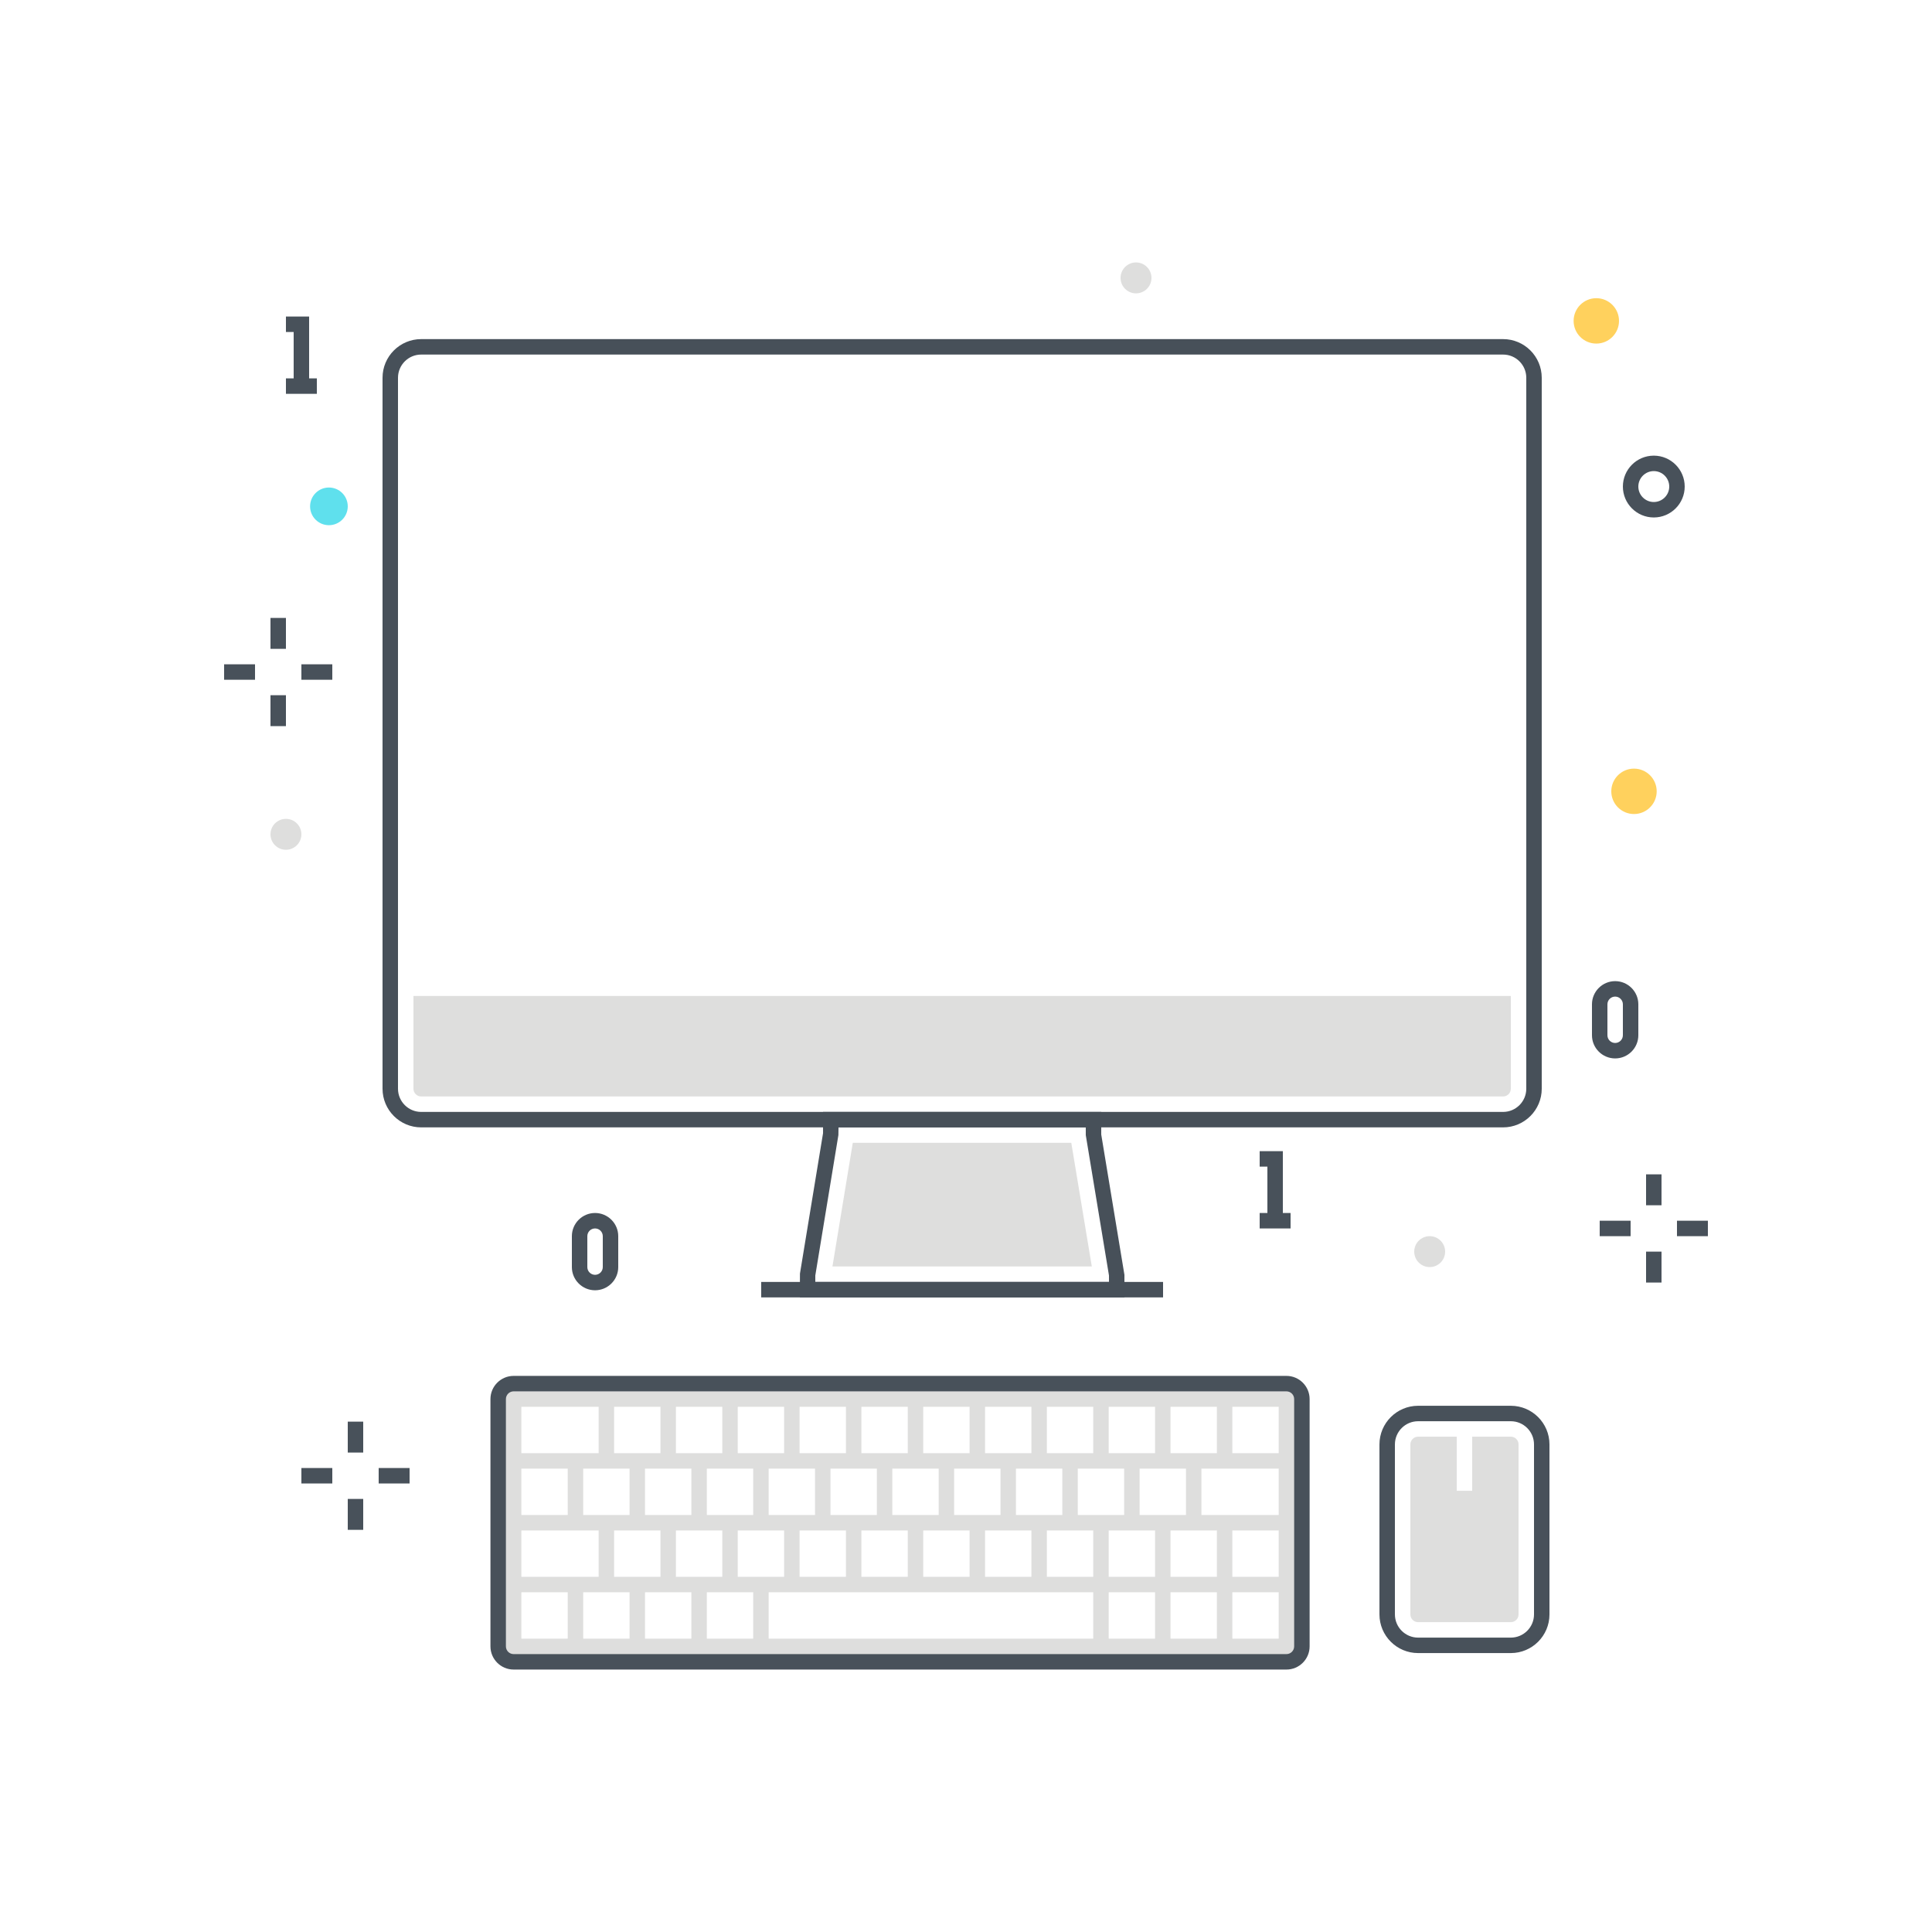 <svg xmlns="http://www.w3.org/2000/svg" width="250" height="250" viewBox="0 0 250 250">
  <g fill="none" fill-rule="evenodd">
    <path fill="#48515A" d="M214,60.96 C212.897,60.96 212,61.858 212,62.96 C212,64.063 212.897,64.96 214,64.96 C215.103,64.96 216,64.063 216,62.96 C216,61.858 215.103,60.96 214,60.96 Z M214,66.96 C211.794,66.96 210,65.167 210,62.96 C210,60.754 211.794,58.96 214,58.96 C216.206,58.96 218,60.754 218,62.96 C218,65.167 216.206,66.96 214,66.96 Z"/>
    <path fill="#475059" d="M54.5,45.881 C52.846,45.881 51.5,47.227 51.5,48.881 L51.5,140.882 C51.5,142.537 52.846,143.882 54.5,143.882 L194.5,143.882 C196.154,143.882 197.5,142.537 197.5,140.882 L197.5,48.881 C197.5,47.227 196.154,45.881 194.5,45.881 L54.5,45.881 Z M194.5,145.882 L54.5,145.882 C51.743,145.882 49.5,143.639 49.5,140.882 L49.5,48.881 C49.5,46.124 51.743,43.881 54.5,43.881 L194.5,43.881 C197.257,43.881 199.5,46.124 199.5,48.881 L199.5,140.882 C199.5,143.639 197.257,145.882 194.5,145.882 Z"/>
    <path fill="#475059" d="M105.5,165.883 L143.501,165.883 L143.501,165.049 L140.499,146.882 L140.499,145.882 L108.502,145.882 L108.488,146.878 L105.5,165.048 L105.5,165.883 Z M145.501,167.883 L103.5,167.883 L103.514,164.804 L106.502,146.634 L106.502,143.882 L142.499,143.882 L142.499,146.8 L145.501,164.967 L145.501,167.883 Z"/>
    <polygon fill="#475059" points="98.5 167.882 150.5 167.882 150.5 165.882 98.5 165.882"/>
    <polyline fill="#DEDEDD" points="107.718 163.883 141.28 163.883 138.624 147.882 110.35 147.882 107.718 163.883"/>
    <path fill="#DEDEDD" d="M53.5 128.882L53.5 140.882C53.5 141.434 53.949 141.882 54.5 141.882L194.5 141.882C195.052 141.882 195.5 141.434 195.5 140.882L195.5 128.882 53.5 128.882M159.464 188.04L165.464 188.04 165.464 182.04 159.464 182.04 159.464 188.04zM155.464 196.04L165.464 196.04 165.464 190.04 155.464 190.04 155.464 196.04zM159.464 204.04L165.464 204.04 165.464 198.04 159.464 198.04 159.464 204.04zM159.464 212.04L165.464 212.04 165.464 206.04 159.464 206.04 159.464 212.04zM151.464 204.04L157.464 204.04 157.464 198.04 151.464 198.04 151.464 204.04zM151.464 212.04L157.464 212.04 157.464 206.04 151.464 206.04 151.464 212.04zM143.464 204.04L149.464 204.04 149.464 198.04 143.464 198.04 143.464 204.04zM143.464 212.04L149.464 212.04 149.464 206.04 143.464 206.04 143.464 212.04zM135.464 204.04L141.464 204.04 141.464 198.04 135.464 198.04 135.464 204.04zM99.464 212.04L141.464 212.04 141.464 206.04 99.464 206.04 99.464 212.04zM91.464 212.04L97.464 212.04 97.464 206.04 91.464 206.04 91.464 212.04zM83.464 212.04L89.464 212.04 89.464 206.04 83.464 206.04 83.464 212.04zM75.464 212.04L81.464 212.04 81.464 206.04 75.464 206.04 75.464 212.04zM67.464 212.04L73.464 212.04 73.464 206.04 67.464 206.04 67.464 212.04zM67.464 204.04L77.464 204.04 77.464 198.04 67.464 198.04 67.464 204.04zM67.464 196.04L73.464 196.04 73.464 190.04 67.464 190.04 67.464 196.04zM67.464 188.04L77.464 188.04 77.464 182.04 67.464 182.04 67.464 188.04zM79.464 188.04L85.464 188.04 85.464 182.04 79.464 182.04 79.464 188.04zM87.464 188.04L93.464 188.04 93.464 182.04 87.464 182.04 87.464 188.04zM95.464 188.04L101.464 188.04 101.464 182.04 95.464 182.04 95.464 188.04zM103.464 188.04L109.464 188.04 109.464 182.04 103.464 182.04 103.464 188.04zM111.464 188.04L117.464 188.04 117.464 182.04 111.464 182.04 111.464 188.04zM119.464 188.04L125.464 188.04 125.464 182.04 119.464 182.04 119.464 188.04zM127.464 188.04L133.464 188.04 133.464 182.04 127.464 182.04 127.464 188.04zM131.464 196.04L137.464 196.04 137.464 190.04 131.464 190.04 131.464 196.04zM127.464 204.04L133.464 204.04 133.464 198.04 127.464 198.04 127.464 204.04zM123.464 196.04L129.464 196.04 129.464 190.04 123.464 190.04 123.464 196.04zM119.464 204.04L125.464 204.04 125.464 198.04 119.464 198.04 119.464 204.04zM115.464 196.04L121.464 196.04 121.464 190.04 115.464 190.04 115.464 196.04zM111.464 204.04L117.464 204.04 117.464 198.04 111.464 198.04 111.464 204.04zM107.464 196.04L113.464 196.04 113.464 190.04 107.464 190.04 107.464 196.04zM103.464 204.04L109.464 204.04 109.464 198.04 103.464 198.04 103.464 204.04zM99.464 196.04L105.464 196.04 105.464 190.04 99.464 190.04 99.464 196.04zM95.464 204.04L101.464 204.04 101.464 198.04 95.464 198.04 95.464 204.04zM91.464 196.04L97.464 196.04 97.464 190.04 91.464 190.04 91.464 196.04zM87.464 204.04L93.464 204.04 93.464 198.04 87.464 198.04 87.464 204.04zM83.464 196.04L89.464 196.04 89.464 190.04 83.464 190.04 83.464 196.04zM75.464 196.04L81.464 196.04 81.464 190.04 75.464 190.04 75.464 196.04zM79.464 204.04L85.464 204.04 85.464 198.04 79.464 198.04 79.464 204.04zM135.464 188.04L141.464 188.04 141.464 182.04 135.464 182.04 135.464 188.04zM139.464 196.04L145.464 196.04 145.464 190.04 139.464 190.04 139.464 196.04zM143.464 188.04L149.464 188.04 149.464 182.04 143.464 182.04 143.464 188.04zM147.464 196.04L153.464 196.04 153.464 190.04 147.464 190.04 147.464 196.04zM151.464 188.04L157.464 188.04 157.464 182.04 151.464 182.04 151.464 188.04zM166.464 179.04L66.464 179.04C65.36 179.04 64.464 179.935 64.464 181.04L64.464 213.04C64.464 214.144 65.36 215.04 66.464 215.04L166.464 215.04C167.569 215.04 168.464 214.144 168.464 213.04L168.464 181.04C168.464 179.935 167.569 179.04 166.464 179.04z"/>
    <path fill="#48515A" d="M66.464 180.04C65.912 180.04 65.464 180.488 65.464 181.04L65.464 213.04C65.464 213.591 65.912 214.04 66.464 214.04L166.464 214.04C167.016 214.04 167.464 213.591 167.464 213.04L167.464 181.04C167.464 180.488 167.016 180.04 166.464 180.04L66.464 180.04zM166.464 216.04L66.464 216.04C64.81 216.04 63.464 214.694 63.464 213.04L63.464 181.04C63.464 179.385 64.81 178.04 66.464 178.04L166.464 178.04C168.118 178.04 169.464 179.385 169.464 181.04L169.464 213.04C169.464 214.694 168.118 216.04 166.464 216.04zM183.501 183.907C181.847 183.907 180.501 185.252 180.501 186.907L180.501 208.907C180.501 210.561 181.847 211.907 183.501 211.907L195.5 211.907C197.154 211.907 198.5 210.561 198.5 208.907L198.5 186.907C198.5 185.252 197.154 183.907 195.5 183.907L183.501 183.907zM195.5 213.907L183.501 213.907C180.744 213.907 178.501 211.664 178.501 208.907L178.501 186.907C178.501 184.15 180.744 181.907 183.501 181.907L195.5 181.907C198.257 181.907 200.5 184.15 200.5 186.907L200.5 208.907C200.5 211.664 198.257 213.907 195.5 213.907z"/>
    <path fill="#DEDEDD" d="M195.5,185.906 L190.5,185.906 L190.5,192.906 L188.5,192.906 L188.5,185.906 L183.501,185.906 C182.949,185.906 182.501,186.355 182.501,186.906 L182.501,208.906 C182.501,209.458 182.949,209.906 183.501,209.906 L195.5,209.906 C196.051,209.906 196.5,209.458 196.5,208.906 L196.5,186.906 C196.5,186.355 196.051,185.906 195.5,185.906"/>
    <polygon fill="#48515A" points="45 187.96 47 187.96 47 183.96 45 183.96"/>
    <polygon fill="#48515A" points="45 197.96 47 197.96 47 193.96 45 193.96"/>
    <polygon fill="#48515A" points="49 191.96 53 191.96 53 189.96 49 189.96"/>
    <polygon fill="#48515A" points="39 191.96 43 191.96 43 189.96 39 189.96"/>
    <polygon fill="#48515A" points="213 155.96 215 155.96 215 151.96 213 151.96"/>
    <polygon fill="#48515A" points="213 165.96 215 165.96 215 161.96 213 161.96"/>
    <polygon fill="#48515A" points="217 159.96 221 159.96 221 157.96 217 157.96"/>
    <polygon fill="#48515A" points="207 159.96 211 159.96 211 157.96 207 157.96"/>
    <polygon fill="#48515A" points="35 83.96 37 83.96 37 79.96 35 79.96"/>
    <polygon fill="#48515A" points="35 93.96 37 93.96 37 89.96 35 89.96"/>
    <polygon fill="#48515A" points="39 87.96 43 87.96 43 85.96 39 85.96"/>
    <polygon fill="#48515A" points="29 87.96 33 87.96 33 85.96 29 85.96"/>
    <path fill="#FFD15D" d="M213.875,102.398 C213.875,103.744 212.784,104.836 211.438,104.836 C210.091,104.836 209,103.744 209,102.398 C209,101.052 210.091,99.96 211.438,99.96 C212.784,99.96 213.875,101.052 213.875,102.398"/>
    <path fill="#FFD15D" d="M211.438 100.46C210.369 100.46 209.5 101.33 209.5 102.398 209.5 103.466 210.369 104.335 211.438 104.335 212.506 104.335 213.375 103.466 213.375 102.398 213.375 101.33 212.506 100.46 211.438 100.46zM211.438 105.335C209.817 105.335 208.5 104.018 208.5 102.398 208.5 100.778 209.817 99.46 211.438 99.46 213.058 99.46 214.375 100.778 214.375 102.398 214.375 104.018 213.058 105.335 211.438 105.335zM209 41.523C209 42.869 207.909 43.96 206.562 43.96 205.216 43.96 204.125 42.869 204.125 41.523 204.125 40.177 205.216 39.085 206.562 39.085 207.909 39.085 209 40.177 209 41.523"/>
    <path fill="#FFD15D" d="M206.563,39.585 C205.494,39.585 204.625,40.455 204.625,41.523 C204.625,42.591 205.494,43.46 206.563,43.46 C207.631,43.46 208.5,42.591 208.5,41.523 C208.5,40.455 207.631,39.585 206.563,39.585 Z M206.563,44.46 C204.942,44.46 203.625,43.143 203.625,41.523 C203.625,39.903 204.942,38.585 206.563,38.585 C208.183,38.585 209.5,39.903 209.5,41.523 C209.5,43.143 208.183,44.46 206.563,44.46 Z"/>
    <path fill="#5FE0ED" d="M45,65.523 C45,66.869 43.909,67.96 42.562,67.96 C41.216,67.96 40.125,66.869 40.125,65.523 C40.125,64.177 41.216,63.085 42.562,63.085 C43.909,63.085 45,64.177 45,65.523"/>
    <path fill="#DEDEDD" d="M39 107.96C39 109.065 38.105 109.96 37 109.96 35.895 109.96 35 109.065 35 107.96 35 106.856 35.895 105.96 37 105.96 38.105 105.96 39 106.856 39 107.96M187 161.96C187 163.065 186.105 163.96 185 163.96 183.895 163.96 183 163.065 183 161.96 183 160.856 183.895 159.96 185 159.96 186.105 159.96 187 160.856 187 161.96M149 35.96C149 37.065 148.105 37.96 147 37.96 145.895 37.96 145 37.065 145 35.96 145 34.856 145.895 33.96 147 33.96 148.105 33.96 149 34.856 149 35.96"/>
    <polyline fill="#48515A" points="40 49.961 38 49.961 38 42.96 37 42.96 37 40.96 40 40.96 40 49.961"/>
    <polygon fill="#48515A" points="37 50.961 41 50.961 41 48.961 37 48.961"/>
    <polyline fill="#48515A" points="166 157.961 164 157.961 164 150.96 163 150.96 163 148.96 166 148.96 166 157.961"/>
    <polygon fill="#48515A" points="163 158.961 167 158.961 167 156.961 163 156.961"/>
    <path fill="#48515A" d="M209 128.959C208.448 128.959 208 129.408 208 129.959L208 133.96C208 134.512 208.448 134.96 209 134.96 209.552 134.96 210 134.512 210 133.96L210 129.959C210 129.408 209.552 128.959 209 128.959zM209 136.96C207.346 136.96 206 135.615 206 133.96L206 129.959C206 128.305 207.346 126.959 209 126.959 210.654 126.959 212 128.305 212 129.959L212 133.96C212 135.615 210.654 136.96 209 136.96zM77 158.96C76.448 158.96 76 159.409 76 159.96L76 163.961C76 164.513 76.448 164.961 77 164.961 77.552 164.961 78 164.513 78 163.961L78 159.96C78 159.409 77.552 158.96 77 158.96zM77 166.961C75.346 166.961 74 165.616 74 163.961L74 159.96C74 158.306 75.346 156.96 77 156.96 78.654 156.96 80 158.306 80 159.96L80 163.961C80 165.616 78.654 166.961 77 166.961z"/>
  </g>
</svg>
